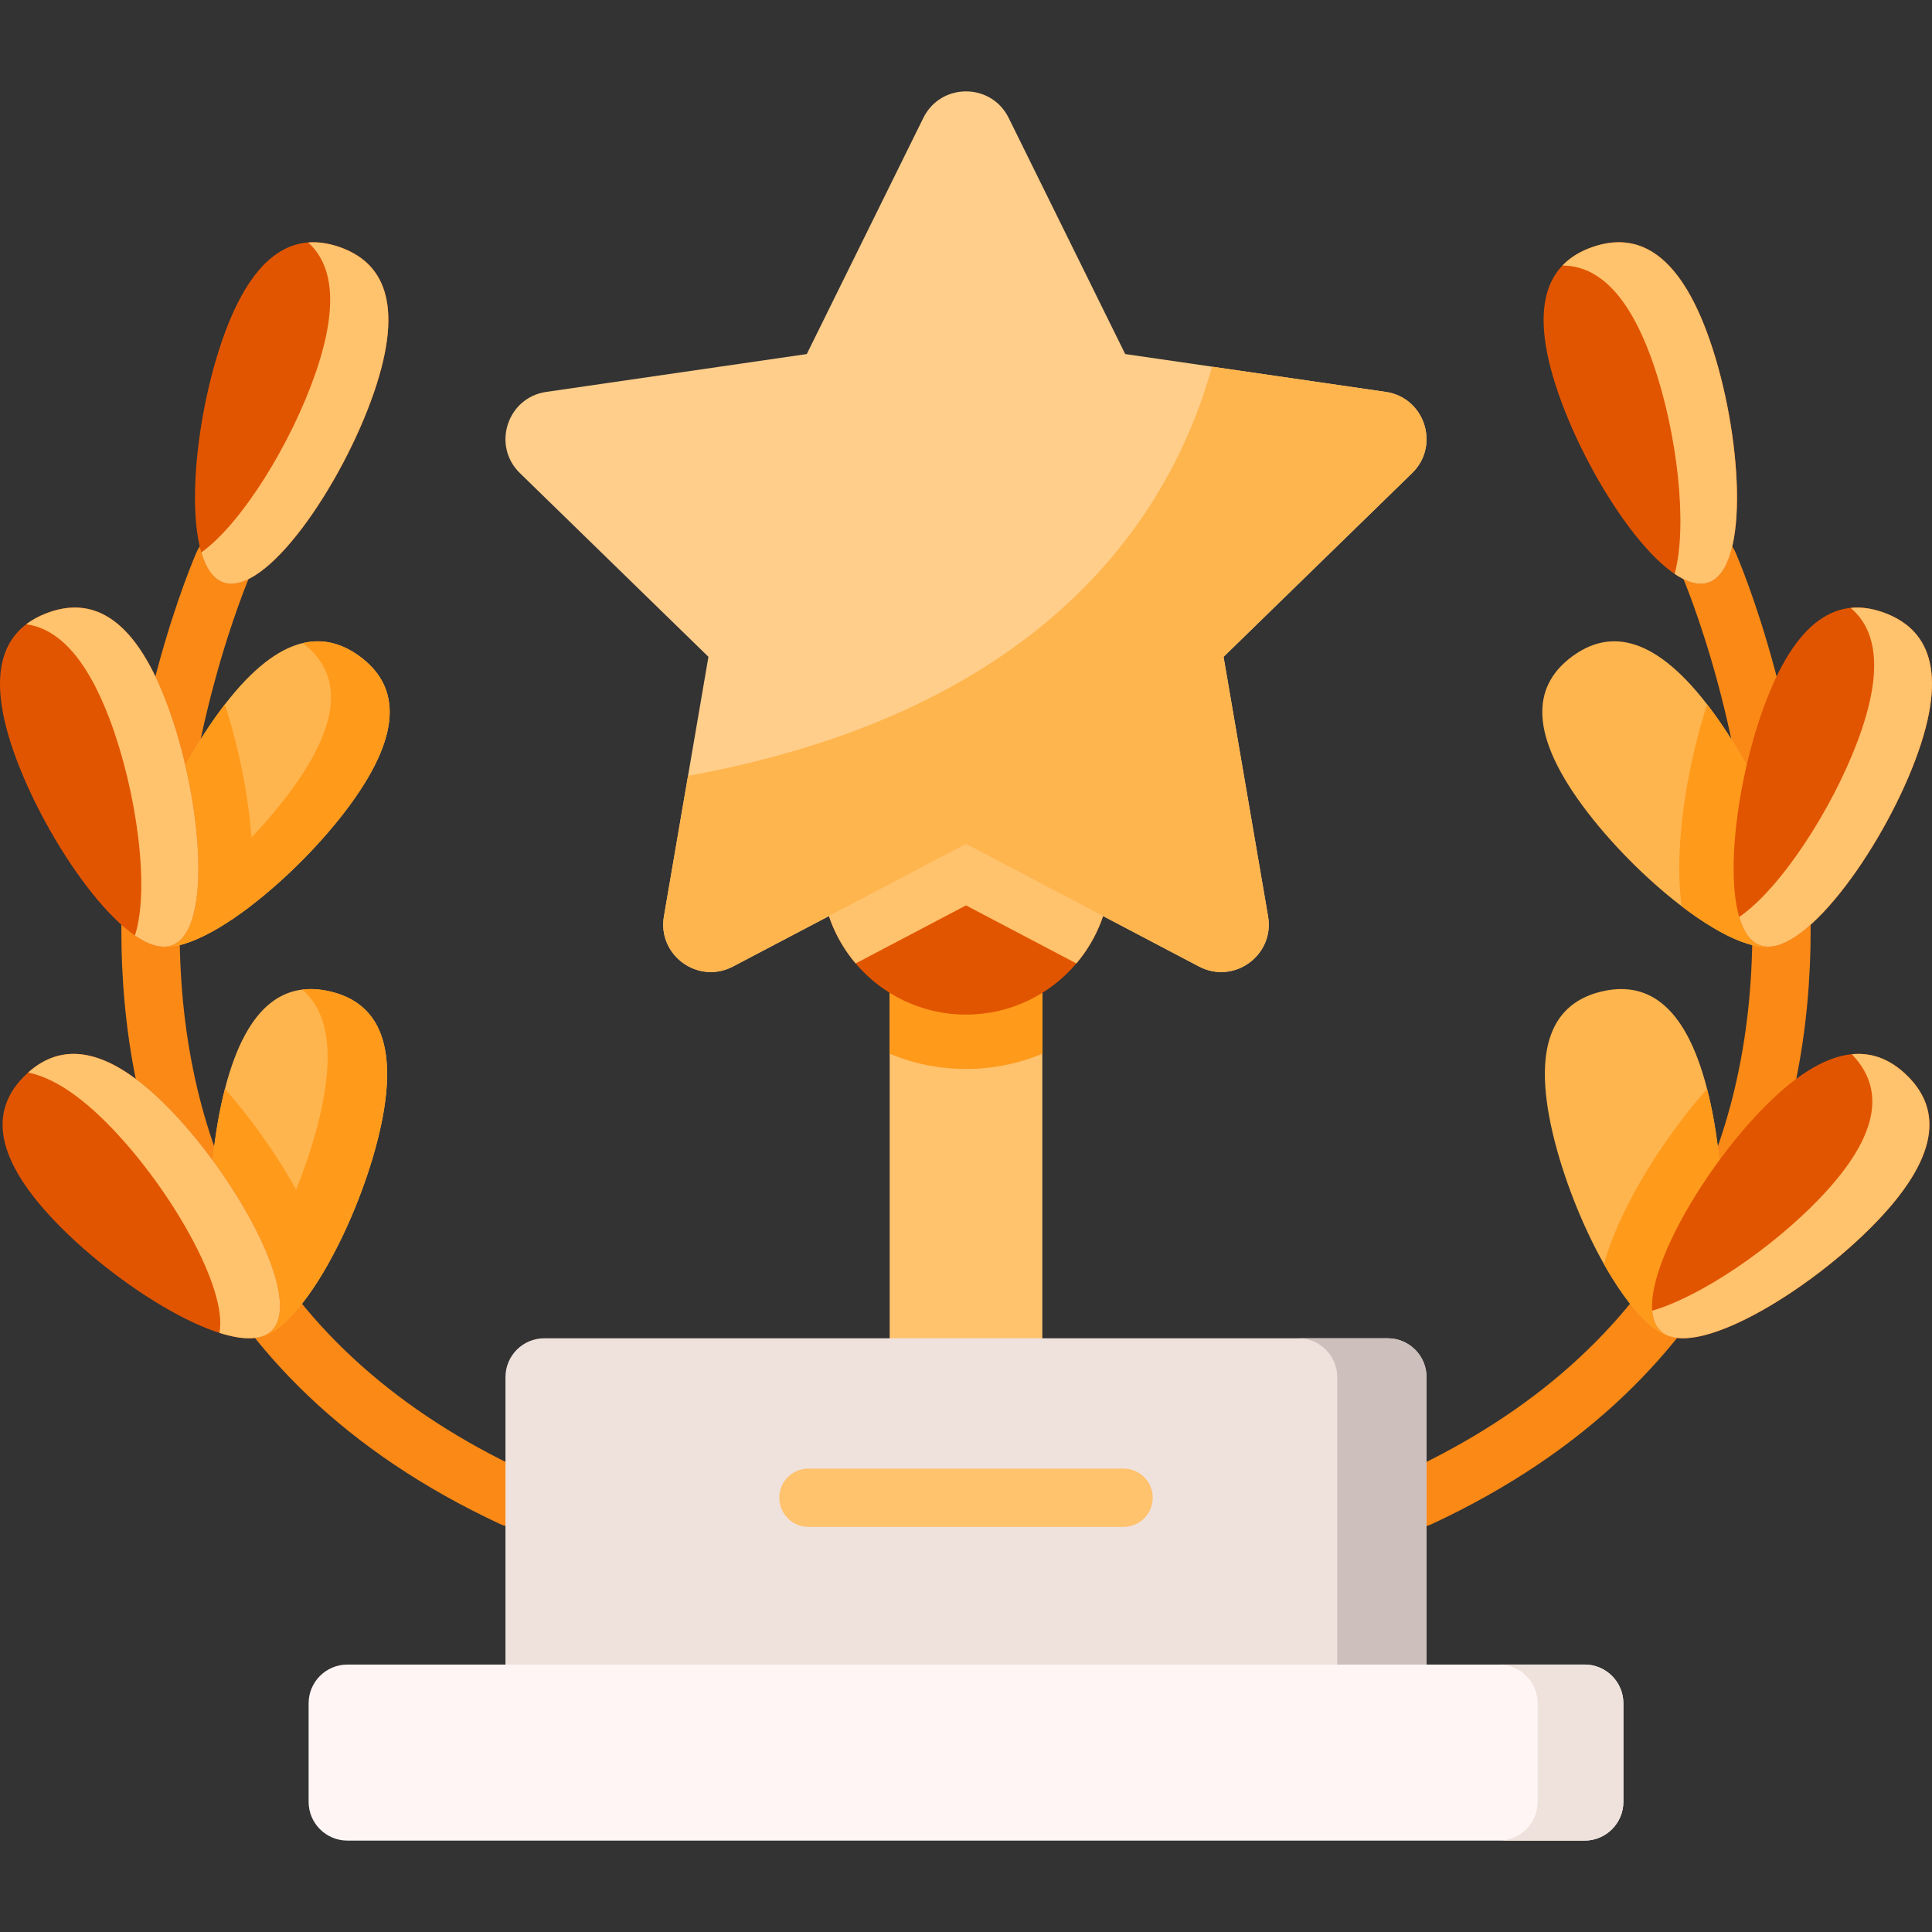 <svg width="500" height="500" viewBox="0 0 500 500" fill="none" xmlns="http://www.w3.org/2000/svg">
<rect x="0" y="0" width="500" height="500" fill="#333333" stroke="none"/>
<g clip-path="url(#clip0_112_118)">
<path d="M269.754 239.22H230.246V360.155H269.754V239.22Z" fill="#FFC26D"/>
<path d="M269.754 239.22V272.709C263.665 275.241 256.993 276.647 250 276.647C243.007 276.647 236.335 275.241 230.246 272.709V239.22H269.754Z" fill="#FF9A1B"/>
<path d="M367.323 395.159C364.48 395.159 361.758 393.545 360.478 390.798C358.72 387.021 360.355 382.531 364.133 380.773C396.782 365.567 420.823 344.104 435.59 316.979C447.437 295.215 453.465 269.65 453.505 240.995C453.573 191.407 435.476 149.341 435.293 148.922C433.628 145.105 435.37 140.657 439.186 138.989C443.002 137.322 447.448 139.06 449.119 142.875C449.912 144.689 468.554 187.876 468.596 240.537C468.634 289.895 451.647 356.663 370.504 394.453C369.474 394.932 368.39 395.159 367.323 395.159Z" fill="#FA8916"/>
<path d="M442.529 88.159C450.81 112.136 453.012 146.994 442.172 150.738C431.332 154.483 411.554 125.693 403.273 101.716C394.993 77.739 401.347 67.656 412.188 63.912C423.027 60.17 434.249 64.184 442.529 88.159Z" fill="#E25500"/>
<path d="M442.169 150.733C439.646 151.607 436.633 150.713 433.387 148.523C436.843 135.942 434.05 112.049 427.881 94.184C421.33 75.224 412.939 68.753 404.349 68.723C406.459 66.512 409.142 64.955 412.186 63.91C423.027 60.173 434.251 64.182 442.53 88.155C450.811 112.14 453.011 146.996 442.169 150.733Z" fill="#FFC26D"/>
<path d="M461.451 243.777C456.447 247.474 446.068 242.821 435.217 234.542C426.064 227.549 416.568 217.984 409.665 208.649C394.583 188.241 397.628 176.727 406.852 169.904C415.815 163.282 427.319 163.544 441.808 182.303C442.23 182.835 442.642 183.388 443.064 183.961C458.135 204.359 470.675 236.954 461.451 243.777Z" fill="#FFB54E"/>
<path d="M461.451 243.776C456.447 247.474 446.069 242.821 435.217 234.542C434.624 230.262 434.453 225.429 434.704 220.064C435.257 208.107 437.869 194.361 441.808 182.304C442.23 182.836 442.642 183.389 443.064 183.962C458.135 204.359 470.675 236.954 461.451 243.776Z" fill="#FF9A1B"/>
<path d="M456.815 182.045C447.876 205.783 444.713 240.568 455.446 244.61C466.178 248.651 486.743 220.419 495.681 196.68C504.619 172.942 498.546 162.687 487.814 158.645C477.081 154.604 465.753 158.307 456.815 182.045Z" fill="#E25500"/>
<path d="M495.684 196.683C486.741 220.415 466.184 248.65 455.442 244.611C452.94 243.676 451.202 241.064 450.107 237.316C460.818 229.941 474.021 209.655 480.713 191.89C487.757 173.171 485.476 162.842 478.935 157.325C481.898 157.014 484.883 157.536 487.816 158.642C498.547 162.691 504.616 172.94 495.684 196.683Z" fill="#FFC26D"/>
<path d="M435.567 346.013C429.509 347.439 421.811 339.06 415.11 327.163C409.453 317.136 404.51 304.586 401.847 293.292C396.04 268.605 403.385 259.21 414.548 256.587C425.409 254.035 435.879 258.817 441.787 281.787C441.958 282.44 442.119 283.104 442.279 283.786C448.077 308.484 446.73 343.38 435.567 346.013Z" fill="#FFB54E"/>
<path d="M435.567 346.013C429.509 347.439 421.812 339.06 415.11 327.163C416.246 322.993 417.994 318.492 420.346 313.659C425.581 302.888 433.408 291.303 441.788 281.787C441.959 282.44 442.12 283.104 442.28 283.786C448.077 308.484 446.73 343.38 435.567 346.013Z" fill="#FF9A1B"/>
<path d="M455.669 287.459C438.088 305.743 421.453 336.457 429.721 344.405C437.988 352.353 468.025 334.528 485.606 316.244C503.187 297.96 501.654 286.141 493.388 278.191C485.12 270.243 473.25 269.175 455.669 287.459Z" fill="#E25500"/>
<path d="M485.605 316.241C468.021 334.528 437.989 352.353 429.719 344.405C428.443 343.18 427.76 341.401 427.589 339.211C440.35 335.463 458.597 322.974 470.825 310.263C487.946 292.458 486.941 280.782 479.245 272.835C484.891 272.273 489.534 274.482 493.382 278.19C501.652 286.138 503.189 297.964 485.605 316.241Z" fill="#FFC26D"/>
<path d="M132.677 395.159C131.61 395.159 130.526 394.932 129.496 394.452C48.353 356.661 31.366 289.894 31.404 240.535C31.445 187.875 50.087 144.687 50.881 142.873C52.552 139.056 57 137.316 60.819 138.987C64.635 140.658 66.375 145.105 64.707 148.921C64.525 149.341 46.427 191.406 46.495 240.994C46.535 269.65 52.563 295.215 64.41 316.978C79.177 344.103 103.218 365.566 135.867 380.772C139.645 382.53 141.28 387.02 139.522 390.797C138.242 393.544 135.52 395.159 132.677 395.159Z" fill="#FA8916"/>
<path d="M57.471 88.159C49.191 112.136 46.988 146.994 57.828 150.738C68.668 154.482 88.446 125.692 96.727 101.716C105.007 77.739 98.653 67.656 87.813 63.912C76.972 60.168 65.751 64.184 57.471 88.159Z" fill="#E25500"/>
<path d="M96.726 101.721C88.446 125.696 68.672 154.482 57.83 150.735C55.167 149.821 53.288 147.027 52.102 142.968C62.652 135.422 75.424 114.614 81.663 96.547C87.913 78.441 85.823 68.252 79.754 62.756C82.427 62.535 85.13 62.988 87.812 63.911C98.655 67.659 105.005 77.737 96.726 101.721Z" fill="#FFC26D"/>
<path d="M38.549 243.776C43.553 247.474 53.932 242.821 64.783 234.542C73.937 227.549 83.432 217.983 90.335 208.648C105.417 188.241 102.372 176.727 93.149 169.904C84.186 163.282 72.681 163.544 58.193 182.303C57.771 182.835 57.359 183.388 56.937 183.961C41.865 204.358 29.325 236.954 38.549 243.776Z" fill="#FFB54E"/>
<path d="M90.335 208.649C83.432 217.983 73.936 227.549 64.783 234.543C53.932 242.822 43.552 247.475 38.549 243.777C37.192 242.772 36.298 241.195 35.826 239.195C40.026 237.366 44.759 234.402 49.582 230.725C58.735 223.731 68.231 214.166 75.134 204.831C89.975 184.756 87.262 173.281 78.39 166.429C83.926 165.123 88.839 166.72 93.149 169.905C102.373 176.728 105.417 188.242 90.335 208.649Z" fill="#FF9A1B"/>
<path d="M38.549 243.776C43.553 247.474 53.932 242.821 64.783 234.542C65.376 230.262 65.547 225.429 65.296 220.063C64.743 208.106 62.131 194.361 58.193 182.304C57.771 182.836 57.359 183.389 56.937 183.962C41.865 204.358 29.325 236.954 38.549 243.776Z" fill="#FF9A1B"/>
<path d="M43.186 182.045C52.124 205.783 55.287 240.568 44.555 244.61C33.822 248.652 13.257 220.419 4.318 196.68C-4.62 172.94 1.453 162.687 12.186 158.645C22.919 154.604 34.247 158.307 43.186 182.045Z" fill="#E25500"/>
<path d="M44.558 244.61C41.855 245.625 38.529 244.601 34.922 242.108C38.841 229.991 35.384 204.74 28.411 186.223C22.051 169.343 14.495 162.601 6.798 161.565C8.386 160.34 10.204 159.385 12.184 158.642C22.915 154.603 34.249 158.311 43.181 182.043C52.123 205.786 55.289 240.571 44.558 244.61Z" fill="#FFC26D"/>
<path d="M64.432 346.013C70.491 347.439 78.188 339.06 84.889 327.163C90.547 317.136 95.49 304.586 98.152 293.292C103.96 268.605 96.615 259.21 85.452 256.587C74.591 254.035 64.121 258.817 58.213 281.787C58.042 282.44 57.881 283.104 57.721 283.786C51.923 308.484 53.269 343.38 64.432 346.013Z" fill="#FFB54E"/>
<path d="M98.152 293.292C95.489 304.586 90.546 317.136 84.89 327.163C78.188 339.06 70.491 347.44 64.433 346.013C61.579 345.34 59.368 342.557 57.751 338.376C61.67 335.03 65.739 329.464 69.486 322.802C75.144 312.775 80.087 300.225 82.749 288.931C86.959 271.046 84.256 261.179 78.207 256.114C80.568 255.813 83 256.014 85.451 256.587C96.615 259.21 103.96 268.605 98.152 293.292Z" fill="#FF9A1B"/>
<path d="M64.433 346.013C70.491 347.439 78.189 339.06 84.89 327.163C83.754 322.993 82.006 318.492 79.654 313.659C74.419 302.888 66.592 291.303 58.212 281.787C58.041 282.44 57.88 283.104 57.72 283.786C51.923 308.484 53.27 343.38 64.433 346.013Z" fill="#FF9A1B"/>
<path d="M44.331 287.459C61.912 305.743 78.547 336.457 70.279 344.405C62.012 352.354 31.974 334.528 14.393 316.244C-3.188 297.96 -1.654 286.141 6.612 278.191C14.879 270.242 26.75 269.175 44.331 287.459Z" fill="#E25500"/>
<path d="M70.28 344.405C67.638 346.947 62.765 346.857 56.786 344.948C59.007 333.544 44.307 307.932 28.884 291.896C20.443 283.113 13.319 278.803 7.281 277.567C15.511 270.202 27.216 269.66 44.327 287.465C61.91 305.741 78.549 336.457 70.28 344.405Z" fill="#FFC26D"/>
<path d="M369.186 356.398V447.435H130.814V356.398C130.814 350.845 135.312 346.348 140.854 346.348H359.145C364.688 346.348 369.186 350.845 369.186 356.398Z" fill="#EFE2DD"/>
<path d="M369.187 356.397V447.44H346.076V356.397C346.076 350.851 341.575 346.35 336.028 346.35H359.139C364.686 346.35 369.187 350.851 369.187 356.397Z" fill="#CDBFBB"/>
<path d="M410.083 476.348H89.917C84.368 476.348 79.869 471.849 79.869 466.3V440.831C79.869 435.282 84.368 430.783 89.917 430.783H410.083C415.632 430.783 420.131 435.282 420.131 440.831V466.3C420.131 471.85 415.633 476.348 410.083 476.348Z" fill="#FFF5F5"/>
<path d="M420.13 440.829V466.3C420.13 471.847 415.629 476.348 410.082 476.348H387.896C393.443 476.348 397.944 471.847 397.944 466.3V440.829C397.944 435.282 393.443 430.781 387.896 430.781H410.082C415.628 430.781 420.13 435.282 420.13 440.829Z" fill="#EFE2DD"/>
<path d="M290.782 395.157H209.219C205.052 395.157 201.674 391.779 201.674 387.612C201.674 383.445 205.052 380.067 209.219 380.067H290.782C294.949 380.067 298.327 383.445 298.327 387.612C298.327 391.779 294.949 395.157 290.782 395.157Z" fill="#FFC26D"/>
<path d="M287.428 225.152C287.428 234.366 284.092 242.816 278.565 249.338C271.692 257.437 261.444 262.581 250 262.581C238.556 262.581 228.307 257.437 221.435 249.338C215.908 242.816 212.572 234.366 212.572 225.152C212.572 204.484 229.332 187.725 250 187.725C270.668 187.725 287.428 204.484 287.428 225.152Z" fill="#E25500"/>
<path d="M287.428 225.152C287.428 234.366 284.092 242.816 278.565 249.338L250 234.316L221.435 249.338C215.908 242.816 212.572 234.366 212.572 225.152C212.572 204.484 229.332 187.725 250 187.725C270.668 187.725 287.428 204.484 287.428 225.152Z" fill="#FFC26D"/>
<path d="M365.459 122.431L316.656 169.986L328.176 237.151C329.898 247.211 319.348 254.874 310.306 250.132L250 218.427L189.694 250.131C180.652 254.873 170.102 247.21 171.824 237.15L178.06 200.786L183.344 169.985L134.541 122.43C127.238 115.308 131.275 102.886 141.367 101.425L208.795 91.628L238.956 30.519C243.469 21.362 256.531 21.362 261.043 30.519L291.204 91.628L313.669 94.894L358.632 101.425C368.725 102.887 372.761 115.309 365.459 122.431Z" fill="#FFCE8B"/>
<path d="M365.459 122.431L316.656 169.986L328.176 237.151C329.898 247.211 319.348 254.874 310.306 250.132L250 218.427L189.694 250.131C180.652 254.873 170.101 247.21 171.824 237.15L178.059 200.786C271.644 183.704 303.249 132.325 313.67 94.894L358.633 101.426C368.724 102.887 372.761 115.309 365.459 122.431Z" fill="#FFB54E"/>
</g>
<defs>
<clipPath id="clip0_112_118">
<rect width="500" height="500" fill="white"/>
</clipPath>
</defs>
</svg>
